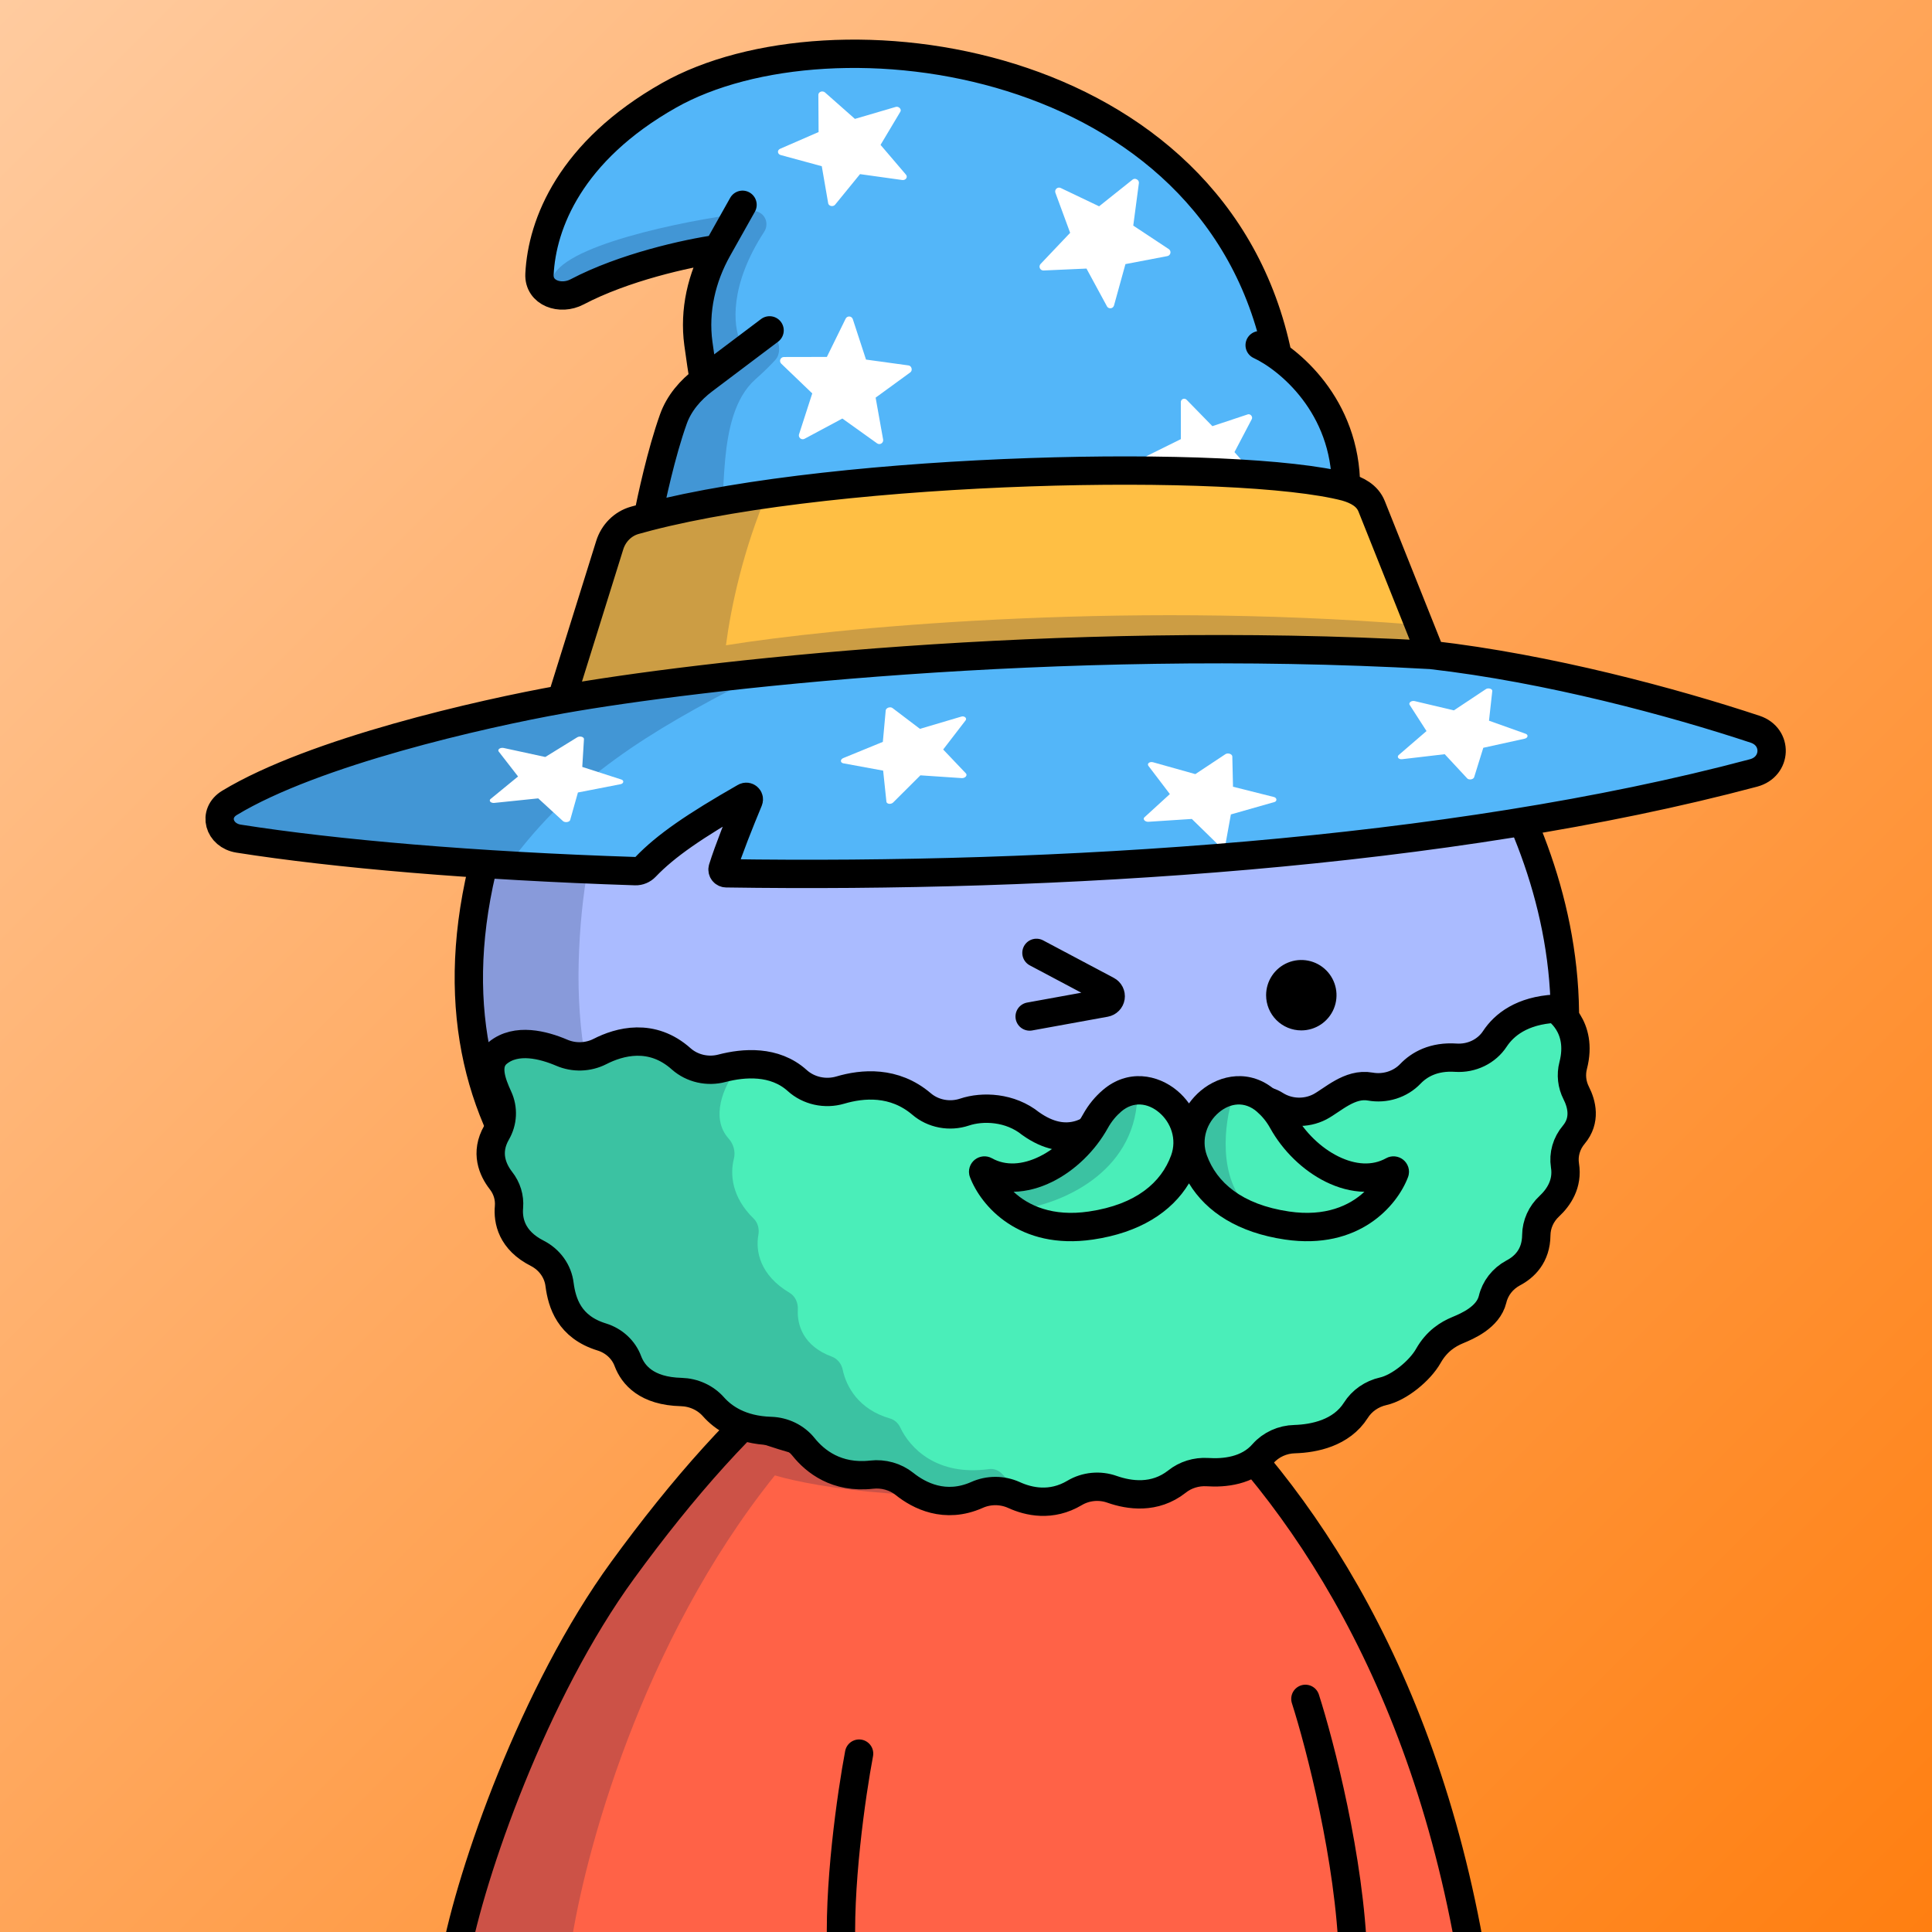<svg
      xmlns="http://www.w3.org/2000/svg"
      preserveAspectRatio="xMidYMin meet"
      fill="none"
      viewBox="0 0 1500 1500"
    >
      <rect x="0" y="0" width="1500" height="1500" fill="#333333" stroke="none"/>
      <g>
      <path fill="url(#prefix__paint0_linear_53_30459)" d="M0 0h1500v1500H0z"/><defs><linearGradient id="prefix__paint0_linear_53_30459" x1="0" y1="0" x2="1500" y2="1500" gradientUnits="userSpaceOnUse">
<stop stop-color="#FFCB9F"/>
<stop offset="1" stop-color="#FF7F11"/>
</linearGradient></defs>
      <g clip-path="url(#clip0_483_586)">
<path d="M773 1011.5C543.4 1029.9 398.667 1353.5 355 1513H1138.5C1075.7 1127 868.667 1017.83 773 1011.5Z" fill="#FF6247"/>
<path d="M962.5 1126C854.1 1166.8 658.333 1130.67 574 1107.5C598 1077.17 671.6 1016.1 774 1014.5C876.4 1012.9 942.333 1088.17 962.5 1126Z" fill="white"/>
<path d="M409.87 1339.62C462.691 1207.98 569.086 1113.24 605.384 1082.33L674 1033.5L749.5 1019.5C701.059 1045.48 674.372 1081.51 639 1120.5L648.5 1131.5L832 1155C723.6 1169.8 633.231 1154.83 601.597 1145.5C497.4 1275.38 453.489 1441.33 443.159 1511H353.699C350.414 1508.73 357.049 1471.27 409.87 1339.62Z" fill="#001647" fill-opacity="0.2"/>
<path d="M353.5 1519.5C365.5 1454.33 414.5 1313.6 483.5 1219C530.101 1155.11 577.468 1101.29 629.141 1059.66C710.278 994.299 826.037 996.323 905.02 1064.27C1000.08 1146.05 1103.44 1290.29 1142.5 1519.5M1013.5 1319C1024.83 1354.33 1048.1 1443.9 1050.5 1519.5M667 1361.5C661.167 1392.33 650.3 1467.1 653.5 1519.5M650.709 1114.61L701.499 1022.5M715.831 1124.68L740.999 1017M779.554 1134.48L776.499 1017M847.516 1137.5L802.499 1017M906.146 1132.43L844.499 1028M583 1106C661.315 1137.44 846.556 1163.72 963 1128.29" stroke="black" stroke-width="22" stroke-linecap="round"/>
</g>
<defs>
<clipPath id="clip0_483_586">
<rect width="1500" height="1500" fill="white"/>
</clipPath>
</defs>
      <g clip-path="url(#clip0_497_1194)">
<path d="M379.667 654.812C432.345 471.574 618.472 401.981 699.114 390.653C740.985 382.718 849.655 375.215 949.364 408.675C980 418.956 1049.88 457.388 1091.92 499.818C1144.47 552.856 1272.97 732.052 1185.05 927.725C1097.12 1123.4 758.414 1092.29 612.749 1051.82C464.472 1010.63 314.48 881.563 379.667 654.812Z" fill="#AABBFF"/>
<path d="M449.293 747.204C454.734 531.068 585.306 432.345 649.911 410C432.292 459.565 365.296 655.455 364 747.204C377.99 984.871 584.496 1053.43 681 1058C601.498 1044.46 443.853 963.339 449.293 747.204Z" fill="#001647" fill-opacity="0.2"/>
<path d="M379.667 654.812C432.345 471.574 618.472 401.981 699.114 390.653C740.985 382.718 849.655 375.215 949.364 408.675C980 418.956 1049.88 457.388 1091.92 499.818C1144.47 552.856 1272.97 732.052 1185.05 927.725C1097.12 1123.4 758.414 1092.29 612.749 1051.82C464.472 1010.63 314.48 881.563 379.667 654.812Z" stroke="black" stroke-width="22" stroke-linecap="round"/>
</g>
<defs>
    <clipPath id="prefix__clip0_299_662"><path fill="#fff" d="M0 0h1500v1500H0z"/></clipPath>
</defs>
      <g clip-path="url(#clip0_624_3473)">
<path d="M1010.33 800C1015.74 800 1021.02 798.397 1025.52 795.394C1030.01 792.39 1033.52 788.121 1035.59 783.127C1037.65 778.132 1038.2 772.637 1037.14 767.334C1036.09 762.032 1033.48 757.162 1029.66 753.339C1025.84 749.517 1020.97 746.913 1015.67 745.859C1010.36 744.804 1004.87 745.345 999.873 747.414C994.879 749.483 990.61 752.986 987.606 757.481C984.603 761.976 983 767.261 983 772.667C983 779.916 985.88 786.868 991.006 791.994C996.132 797.12 1003.08 800 1010.33 800Z" fill="black"/>
<path d="M799.421 789.214L858.141 778.547C859.189 778.352 860.151 777.837 860.895 777.073C861.639 776.309 862.128 775.334 862.294 774.28C862.455 773.224 862.285 772.143 861.808 771.187C861.331 770.234 860.569 769.453 859.628 768.954L804.701 739.807" stroke="black" stroke-width="22" stroke-miterlimit="10" stroke-linecap="round"/>
<path d="M870.88 910.959C896.593 937.099 946.447 937.099 972.167 910.959" stroke="black" stroke-width="22" stroke-miterlimit="10" stroke-linecap="round"/>
</g>
<defs>
<clipPath id="clip0_624_3473">
<rect width="1500" height="1500" fill="white"/>
</clipPath>
</defs>
      <g clip-path="url(#clip0_2507_63)">
<path d="M465.702 816.438C480.86 808.672 506.017 801.608 528.977 822.177C533.144 825.842 538.246 828.431 543.789 829.693C549.333 830.955 555.13 830.848 560.62 829.382C577.275 825.065 601.312 823.004 618.961 838.922C623.315 842.866 628.715 845.635 634.597 846.939C640.479 848.243 646.627 848.034 652.399 846.335C669.555 841.272 694.168 839.009 715.452 857.097C719.883 860.896 725.325 863.492 731.201 864.607C737.076 865.723 743.165 865.316 748.82 863.431C762.912 858.716 784.234 859.512 800.222 872.39C828.365 892.375 848.043 877.733 857.942 868.788C871.772 856.323 893.921 850.386 923.719 862.743C928.011 864.484 911.991 863.591 916.667 863.537C921.342 863.482 925.955 862.503 930.206 860.662C944.415 854.622 967.654 843.804 990.096 857.826C995.145 861.047 1001.04 862.895 1007.13 863.168C1013.23 863.441 1019.29 862.128 1024.64 859.372C1034.51 854.21 1047.89 840.755 1063.77 843.596C1069.43 844.621 1075.27 844.252 1080.74 842.526C1086.21 840.8 1091.12 837.775 1094.99 833.743C1101.9 826.507 1113.11 820.008 1130.46 821.203C1136.43 821.572 1142.39 820.401 1147.71 817.815C1153.02 815.228 1157.49 811.325 1160.63 806.526C1167.76 795.749 1181.5 784.561 1207.55 783.129C1207.55 783.129 1229.44 796.284 1221.41 827.286C1219.56 834.45 1220.39 841.993 1223.78 848.634C1228.07 857.086 1231.34 869.688 1221.88 880.984C1219.07 884.303 1217.01 888.13 1215.83 892.227C1214.65 896.325 1214.38 900.606 1215.03 904.804C1217.37 919.141 1210.09 929.732 1202.94 936.436C1196.53 942.382 1192.88 950.476 1192.78 958.945C1192.64 975.174 1183.45 983.831 1174.71 988.382C1170.7 990.558 1167.21 993.503 1164.47 997.026C1161.74 1000.55 1159.82 1004.57 1158.83 1008.83C1155.33 1022.95 1138.92 1029.71 1131.6 1032.78C1124.28 1035.86 1115.56 1041.1 1108.97 1052.71C1102.39 1064.32 1086.36 1077.38 1073.94 1080.18C1069.52 1081.18 1065.37 1083 1061.71 1085.54C1058.06 1088.08 1054.98 1091.29 1052.67 1094.97C1041.4 1112.69 1020.26 1116.86 1005.2 1117.34C1000.51 1117.44 995.906 1118.49 991.682 1120.41C987.459 1122.33 983.717 1125.07 980.707 1128.46C968.761 1142.24 950.228 1143.81 937.46 1142.95C928.834 1142.41 920.321 1145.07 913.731 1150.35C896.484 1163.89 876.794 1161.03 863.383 1156.3C858.647 1154.62 853.56 1153.99 848.522 1154.47C843.483 1154.96 838.63 1156.53 834.342 1159.08C816.183 1169.89 798.695 1165.99 787.072 1160.66C782.601 1158.66 777.713 1157.62 772.762 1157.63C767.811 1157.64 762.922 1158.69 758.454 1160.7C733.781 1171.63 713.634 1161.25 702.194 1152.09C698.704 1149.31 694.644 1147.24 690.267 1146.01C685.889 1144.77 681.287 1144.4 676.747 1144.91C649.432 1147.99 632.822 1134.53 623.915 1123.46C620.92 1119.72 617.074 1116.66 612.659 1114.5C608.244 1112.34 603.372 1111.14 598.399 1110.99C574.944 1110.28 561.378 1100.62 553.949 1092.25C550.876 1088.77 547.047 1085.94 542.72 1083.96C538.392 1081.97 533.664 1080.89 528.851 1080.76C502.079 1080.08 491.575 1067.57 487.501 1056.82C485.888 1052.44 483.228 1048.47 479.726 1045.22C476.225 1041.96 471.976 1039.51 467.306 1038.05C441.864 1030.28 434.319 1011.5 432.435 997.274C431.827 992.251 429.952 987.44 426.968 983.242C423.983 979.043 419.975 975.58 415.279 973.14C395.013 962.907 392.242 947.513 393.181 937.021C393.779 929.716 391.562 922.456 386.936 916.574C380.535 908.31 374.525 894.994 383.545 879.356C385.957 875.189 387.331 870.559 387.562 865.82C387.793 861.081 386.874 856.356 384.876 852.004C379.713 840.791 376.01 825.969 386.55 817.421C400.856 805.769 421.875 811.236 436.165 817.331C440.825 819.338 445.915 820.302 451.039 820.147C456.163 819.992 461.181 818.723 465.702 816.438Z" fill="#4AEEB9"/>
<path d="M565.801 884.099C551.032 867.741 562.342 843.135 571.001 831.629C565.495 829.957 553.585 826.623 549.992 826.658C545.5 826.701 531.994 823.539 523.458 817.978C514.921 812.417 517.451 816.155 510.447 814.341C503.442 812.527 485.97 812.224 483.973 812.243C481.977 812.263 447.097 818.709 445.6 818.724C444.102 818.738 408.068 808.268 406.567 807.813C405.365 807.448 390.515 817.214 383.24 822.142L383.504 850.822C383.511 851.575 382.995 867.755 382.736 875.751L384.18 924.168L409.529 966.714L433.298 1000.34L465.131 1042.35L492.815 1067.48L524.882 1080.81L589.512 1106.99L630.675 1132.46L669.218 1144.32L719.274 1159.82L761.198 1159.42L799.627 1159.05C791.688 1157.41 783.387 1150.18 778.03 1144.35C775.429 1141.53 771.581 1140.07 767.776 1140.6C727.302 1146.18 706.418 1124.24 698.952 1108.27C697.386 1104.91 694.491 1102.29 690.934 1101.27C666.516 1094.28 656.946 1076.35 654.273 1063.41C653.338 1058.89 650.206 1054.91 645.869 1053.31C623.767 1045.16 618.763 1028.83 619.441 1016.71C619.725 1011.63 617.484 1006.4 613.109 1003.8C589.803 989.959 586.544 971.178 588.801 958.778C589.622 954.265 588.49 949.38 585.204 946.181C567.933 929.37 566.759 911.509 569.796 899.613C571.162 894.262 569.5 888.197 565.801 884.099Z" fill="#001647" fill-opacity="0.2"/>
<path d="M528.978 822.176C506.017 801.608 480.861 808.672 465.702 816.438C461.182 818.722 456.163 819.992 451.04 820.147C445.916 820.302 440.825 819.338 436.165 817.331C421.875 811.236 400.856 805.768 386.55 817.421C376.01 825.969 381.713 840.79 386.877 852.003C388.874 856.355 389.793 861.08 389.562 865.82C389.331 870.559 387.958 875.188 385.545 879.356C376.525 894.993 382.535 908.31 388.936 916.573C393.562 922.456 395.779 929.715 395.181 937.021C394.242 947.513 397.013 962.906 417.279 973.139C421.976 975.579 425.983 979.043 428.968 983.241C431.952 987.439 433.827 992.251 434.435 997.274C436.32 1011.5 441.864 1030.28 467.306 1038.05C471.976 1039.51 476.225 1041.96 479.726 1045.22C483.228 1048.47 485.888 1052.44 487.501 1056.82C491.575 1067.57 502.08 1080.08 528.851 1080.76C533.664 1080.89 538.392 1081.97 542.72 1083.96C547.048 1085.94 550.876 1088.77 553.949 1092.25C561.378 1100.62 574.944 1110.28 598.399 1110.99C603.372 1111.14 608.245 1112.34 612.659 1114.5C617.074 1116.66 620.92 1119.72 623.915 1123.46C632.823 1134.53 649.432 1147.99 676.747 1144.91C681.287 1144.4 685.889 1144.77 690.267 1146.01C694.645 1147.24 698.704 1149.31 702.194 1152.09C713.634 1161.25 733.781 1171.63 758.454 1160.7C762.923 1158.69 767.811 1157.64 772.762 1157.63C777.713 1157.62 782.602 1158.66 787.072 1160.65C798.696 1165.99 816.183 1169.89 834.342 1159.08C838.63 1156.53 843.483 1154.96 848.522 1154.47C853.561 1153.99 858.647 1154.62 863.383 1156.3C876.794 1161.02 896.484 1163.89 913.731 1150.35C920.322 1145.07 928.835 1142.41 937.46 1142.95C950.228 1143.81 968.761 1142.24 980.707 1128.46C983.717 1125.07 987.459 1122.33 991.683 1120.41C995.906 1118.49 1000.51 1117.44 1005.2 1117.34C1020.26 1116.86 1041.4 1112.69 1052.67 1094.97C1054.98 1091.29 1058.06 1088.08 1061.71 1085.54C1065.37 1083 1069.52 1081.18 1073.94 1080.18C1086.36 1077.38 1102.39 1064.32 1108.97 1052.71C1115.56 1041.1 1124.28 1035.86 1131.6 1032.78L1131.8 1032.7C1139.22 1029.59 1155.36 1022.82 1158.83 1008.83C1159.82 1004.57 1161.74 1000.55 1164.48 997.025C1167.21 993.502 1170.7 990.558 1174.71 988.381C1183.45 983.83 1192.64 975.174 1192.78 958.945C1192.88 950.475 1196.53 942.382 1202.94 936.436C1210.09 929.732 1217.37 919.141 1215.03 904.804C1214.38 900.605 1214.65 896.324 1215.83 892.227C1217.01 888.129 1219.07 884.302 1221.88 880.984C1231.34 869.687 1228.07 857.086 1223.78 848.633C1220.39 841.992 1219.56 834.449 1221.41 827.286C1229.44 796.284 1207.55 783.129 1207.55 783.129C1181.5 784.561 1167.76 795.749 1160.63 806.525C1157.49 811.325 1153.02 815.228 1147.71 817.814C1142.39 820.4 1136.43 821.572 1130.46 821.202C1113.11 820.007 1101.9 826.506 1094.99 833.743C1091.12 837.775 1086.21 840.8 1080.74 842.526C1075.28 844.251 1069.43 844.62 1063.77 843.596C1047.89 840.754 1034.51 854.21 1024.65 859.372C1019.29 862.127 1013.23 863.44 1007.13 863.168C1001.04 862.895 995.145 861.047 990.096 857.826C975.888 848.949 959.716 858.434 946.155 868.123C933.956 876.839 919.01 875.415 905.387 869.164C886.22 860.368 868.122 859.612 857.942 868.788C848.043 877.733 828.366 892.375 800.222 872.39C784.234 859.511 762.912 858.716 748.82 863.431C743.166 865.316 737.077 865.722 731.201 864.607C725.325 863.492 719.883 860.896 715.452 857.096C694.168 839.008 669.555 841.271 652.399 846.335C646.627 848.034 640.479 848.242 634.597 846.938C628.715 845.634 623.315 842.866 618.961 838.921C601.313 823.004 577.276 825.064 560.621 829.381C555.13 830.848 549.333 830.955 543.79 829.692C538.246 828.43 533.145 825.841 528.978 822.176Z" stroke="black" stroke-width="22" stroke-miterlimit="10"/>
<path d="M847.684 952.99C796.393 960.533 771.057 930.01 764.065 911.56C763.735 910.688 764.715 909.945 765.529 910.399C794.794 926.75 833.656 903.637 851.184 871.99C854.749 865.552 859.18 860.308 864.102 856.095C892.633 831.676 933.121 867.002 920.263 902.286C911.028 927.625 887.792 947.092 847.684 952.99Z" fill="#4AEEB9"/>
<path d="M999.033 952.99C1050.32 960.533 1075.66 930.01 1082.65 911.56C1082.98 910.688 1082 909.945 1081.19 910.399C1051.92 926.75 1013.06 903.637 995.533 871.99C991.967 865.552 987.536 860.308 982.614 856.095C954.083 831.676 913.595 867.002 926.454 902.286C935.688 927.625 958.924 947.092 999.033 952.99Z" fill="#4AEEB9"/>
<path d="M883 852.5C880.2 911.7 822.5 934.5 794 938.5L769.5 916.5L826.5 903.5L851 878.5L858 857.5L883 852.5Z" fill="#001647" fill-opacity="0.2"/>
<path d="M970 938.5C944.8 914.9 950.833 871.333 957 852.5L940 854.5L924.5 867V897L945 925.5L970 938.5Z" fill="#001647" fill-opacity="0.2"/>
<path fill-rule="evenodd" clip-rule="evenodd" d="M923.129 856.694C920.505 853.024 917.459 849.726 914.113 846.903C898.825 834.009 875.472 829.811 856.267 846.248C850.38 851.286 845.101 857.547 840.878 865.171C833.142 879.14 820.655 891.196 807.203 897.842C793.771 904.478 780.734 905.185 770.211 899.306C765.64 896.752 760.435 897.58 756.925 900.315C753.272 903.161 751.024 908.5 753.096 913.968C761.559 936.297 791.257 970.816 848.601 962.383C884.621 957.086 909.524 941.229 923.129 918.755C936.733 941.229 961.636 957.086 997.656 962.384C1055 970.817 1084.7 936.297 1093.16 913.968C1095.23 908.5 1092.99 903.161 1089.33 900.315C1085.82 897.58 1080.62 896.752 1076.05 899.307C1065.52 905.186 1052.49 904.479 1039.06 897.842C1025.6 891.196 1013.12 879.14 1005.38 865.171C1001.16 857.547 995.878 851.287 989.991 846.248C970.785 829.811 947.433 834.01 932.145 846.904C928.799 849.726 925.753 853.024 923.129 856.694ZM899.929 863.721C891.054 856.236 879.898 854.981 870.572 862.962C866.614 866.35 863.033 870.578 860.124 875.83C850.333 893.508 834.625 908.832 816.948 917.566C807.598 922.186 797.32 925.111 786.94 925.299C798.415 936.011 817.19 944.766 845.401 940.617C882.42 935.173 901.682 917.782 909.245 897.029C913.863 884.357 909.026 871.393 899.929 863.721ZM946.329 863.721C937.232 871.394 932.395 884.358 937.013 897.029C944.576 917.782 963.838 935.174 1000.86 940.618C1029.07 944.766 1047.84 936.011 1059.32 925.299C1048.94 925.111 1038.66 922.186 1029.31 917.566C1011.63 908.832 995.925 893.508 986.134 875.83C983.225 870.578 979.643 866.35 975.686 862.962C966.36 854.981 955.203 856.236 946.329 863.721Z" fill="black"/>
</g>
<defs>
<clipPath id="clip0_2507_63">
<rect width="1500" height="1500" fill="white"/>
</clipPath>
</defs>
      <svg width="1500" height="1500" viewBox="0 0 1500 1500" fill="none" xmlns="http://www.w3.org/2000/svg"></svg>
<g clip-path="url(#clip0_791_1765)">
<path d="M299 577C191.4 605 167.834 632.667 169.5 643L261.5 663L497.5 678.5L573 622.5L564 678.5L763.5 675.5L971.5 667.5C1106 655.333 1374.7 622.3 1373.5 587.5C1372.3 552.7 1196 519 1108 506.5C1103.5 497.333 1091.4 468.3 1079 425.5C1066.6 382.7 1052.17 377.333 1046.5 380L1025.5 311.5L991 272L968 207.5L917.5 133.5C887.333 109.167 807.2 57.9 728 47.5C629 34.5 478.5 79 438.5 140.5C406.5 189.7 415.833 219.667 424.5 228.5L474 214.5L552.5 195.5L535.5 245.5L547.5 294L524 316L509 390.5L478.5 405.5L440.5 540C438.167 540.667 406.6 549 299 577Z" fill="#53B6F9"/>
<path d="M482 401L440 541L623.5 517L893 509L1109 505.5L1063.5 394L1040.5 374L838 360.5L636 374L482 401Z" fill="#FFBF44"/>
<path d="M581 528.5C504 568 444.5 604 395.5 670.5H348.5L176 650.5L173 621L303.5 578L442.5 540.5L480 409L504 402.5L515 356.5L538 304.5L590.775 261.565C594.241 258.744 599.322 259.194 602.24 262.578C605.856 266.773 605.832 275.172 602.106 279.269C598.668 283.05 593.707 288.124 586.5 294.5C570.403 308.739 565.23 333.519 563.032 356.5C561.679 370.639 561.452 384.097 560.5 394L596.5 381C576.924 426.477 567.457 471.784 563.619 501C644.746 487.833 865.4 466.2 1099 485L1105 510.5L882.5 501L624.5 524L561.768 519C561.644 520.827 561.556 522.497 561.5 524L581 528.5Z" fill="#001647" fill-opacity="0.2"/>
<path d="M593.314 179.95C565.986 221.93 569.515 252.972 574.5 264.5L548 285.5L541 264.5L548 217.5L576.355 168.832C579.179 163.984 585.435 162.405 590.222 165.33C595.217 168.383 596.508 175.044 593.314 179.95Z" fill="#001647" fill-opacity="0.2"/>
<path d="M429 222.5C420.6 195.3 517.167 174.167 566.5 167L548 194.5L472 211.5C461.167 226.5 437.4 249.7 429 222.5Z" fill="#001647" fill-opacity="0.2"/>
<path d="M620.377 337.183L630.63 305.444L606.546 282.33C606.122 281.915 605.83 281.384 605.707 280.804C605.585 280.224 605.637 279.621 605.857 279.07C606.077 278.519 606.455 278.046 606.944 277.711C607.433 277.375 608.011 277.192 608.604 277.184L641.977 277.116L656.577 247.387C656.84 246.855 657.255 246.413 657.77 246.117C658.285 245.821 658.875 245.685 659.468 245.725C660.06 245.765 660.627 245.98 661.097 246.342C661.567 246.704 661.919 247.198 662.109 247.76L672.376 279.18L705.425 283.718C707.838 284.051 708.739 287.65 706.772 289.099L679.836 308.726L685.659 341.267C685.761 341.854 685.685 342.457 685.442 343.001C685.2 343.545 684.801 344.004 684.296 344.32C683.792 344.636 683.204 344.795 682.609 344.777C682.014 344.758 681.438 344.563 680.954 344.216L654.012 324.948L624.609 340.698C624.083 340.971 623.489 341.082 622.9 341.018C622.311 340.953 621.754 340.716 621.3 340.335C620.846 339.955 620.514 339.448 620.348 338.88C620.181 338.311 620.186 337.706 620.363 337.14L620.377 337.183Z" fill="white"/>
<path d="M1139.12 604.324L1121.68 585.562L1088.53 589.446C1087.95 589.511 1087.35 589.455 1086.83 589.284C1086.31 589.114 1085.89 588.837 1085.61 588.488C1085.34 588.139 1085.23 587.733 1085.29 587.323C1085.35 586.913 1085.59 586.517 1085.96 586.184L1107.54 567.594L1094.44 547.241C1094.2 546.876 1094.14 546.463 1094.25 546.055C1094.36 545.647 1094.64 545.263 1095.05 544.95C1095.46 544.637 1095.99 544.41 1096.57 544.297C1097.15 544.185 1097.76 544.192 1098.31 544.319L1128.8 551.537L1153.66 535.023C1155.47 533.818 1158.79 534.798 1158.61 536.487L1156.05 559.545L1184.51 569.696C1185.03 569.881 1185.43 570.172 1185.69 570.53C1185.95 570.889 1186.04 571.3 1185.95 571.711C1185.86 572.121 1185.6 572.513 1185.2 572.837C1184.8 573.16 1184.28 573.4 1183.7 573.526L1151.63 580.583L1144.53 603.417C1144.39 603.821 1144.09 604.198 1143.66 604.499C1143.23 604.8 1142.69 605.012 1142.11 605.108C1141.52 605.204 1140.92 605.18 1140.39 605.039C1139.85 604.897 1139.39 604.645 1139.08 604.314L1139.12 604.324Z" fill="white"/>
<path d="M380.906 620.312L402.217 602.851L387.173 583.464C386.911 583.118 386.819 582.728 386.908 582.344C386.997 581.959 387.264 581.597 387.675 581.303C388.085 581.009 388.622 580.796 389.216 580.692C389.809 580.588 390.434 580.597 391.012 580.717L423.365 587.731L448.166 572.432C448.612 572.159 449.173 571.973 449.777 571.899C450.382 571.825 451.003 571.865 451.562 572.015C452.122 572.165 452.594 572.418 452.919 572.742C453.245 573.065 453.409 573.445 453.391 573.833L452.072 595.435L482.46 605.228C484.679 605.945 484.26 608.361 481.836 608.841L448.706 615.284L442.681 636.64C442.569 637.024 442.279 637.382 441.849 637.666C441.419 637.951 440.868 638.151 440.266 638.24C439.664 638.329 439.038 638.303 438.468 638.166C437.898 638.028 437.41 637.786 437.066 637.469L417.874 619.856L383.745 623.381C383.138 623.438 382.522 623.381 381.975 623.217C381.427 623.053 380.973 622.788 380.67 622.457C380.366 622.125 380.227 621.742 380.269 621.355C380.312 620.968 380.534 620.595 380.908 620.283L380.906 620.312Z" fill="white"/>
<path d="M688.207 622.41L685.674 598.316L654.74 592.63C654.193 592.526 653.723 592.297 653.391 591.973C653.059 591.649 652.879 591.245 652.874 590.811C652.869 590.377 653.039 589.933 653.363 589.535C653.687 589.137 654.15 588.804 654.694 588.576L685.437 575.987L687.67 551.542C687.712 551.104 687.928 550.666 688.291 550.284C688.653 549.902 689.146 549.593 689.707 549.395C690.269 549.198 690.872 549.122 691.443 549.176C692.013 549.231 692.524 549.413 692.911 549.701L714.243 565.877L746.426 556.347C748.777 555.652 750.967 557.609 749.7 559.272L732.279 581.913L749.937 600.474C750.252 600.81 750.411 601.223 750.392 601.661C750.374 602.099 750.179 602.542 749.833 602.933C749.488 603.325 749.006 603.647 748.451 603.858C747.895 604.07 747.29 604.162 746.713 604.123L714.596 601.964L693.437 623.06C693.055 623.432 692.549 623.726 691.982 623.907C691.414 624.087 690.811 624.145 690.249 624.073C689.686 624.001 689.19 623.802 688.821 623.502C688.453 623.202 688.229 622.814 688.179 622.387L688.207 622.41Z" fill="white"/>
<path d="M888.545 634.543L908.277 616.51L891.631 594.624C891.34 594.234 891.215 593.804 891.27 593.388C891.326 592.972 891.561 592.59 891.945 592.289C892.329 591.988 892.845 591.781 893.428 591.696C894.01 591.611 894.633 591.651 895.219 591.81L928.047 601.025L951.441 585.52C951.861 585.243 952.404 585.068 953 585.016C953.595 584.964 954.218 585.038 954.788 585.229C955.358 585.42 955.85 585.718 956.202 586.087C956.554 586.456 956.75 586.878 956.765 587.301L957.302 610.817L989.409 618.888C991.68 619.777 991.47 622.394 989.097 622.801L955.65 632.322L951.478 655.342C951.399 655.756 951.142 656.133 950.738 656.423C950.334 656.713 949.802 656.904 949.21 656.972C948.618 657.04 947.992 656.982 947.413 656.805C946.833 656.627 946.326 656.339 945.956 655.976L925.33 635.827L891.637 638.03C891.037 638.063 890.418 637.972 889.859 637.766C889.299 637.56 888.824 637.249 888.494 636.873C888.163 636.497 887.991 636.071 888 635.651C888.009 635.231 888.199 634.834 888.545 634.511L888.545 634.543Z" fill="white"/>
<path d="M859.443 237.838L843.54 208.519L810.192 210.007C809.599 210.029 809.013 209.874 808.509 209.562C808.004 209.251 807.603 208.796 807.357 208.257C807.11 207.718 807.029 207.118 807.123 206.532C807.217 205.947 807.483 205.402 807.886 204.968L830.861 180.761L819.412 149.682C819.209 149.125 819.175 148.519 819.316 147.943C819.457 147.366 819.766 146.844 820.203 146.443C820.641 146.042 821.187 145.78 821.774 145.689C822.361 145.599 822.961 145.685 823.499 145.936L853.328 160.179L879.412 139.385C881.319 137.868 884.546 139.699 884.237 142.122L879.863 175.163L907.437 193.397C907.932 193.728 908.317 194.199 908.543 194.75C908.769 195.301 908.826 195.906 908.707 196.489C908.588 197.073 908.298 197.608 907.873 198.026C907.449 198.444 906.911 198.726 906.326 198.837L873.79 205.048L864.907 237.199C864.742 237.768 864.412 238.275 863.959 238.657C863.506 239.039 862.95 239.278 862.361 239.344C861.773 239.41 861.177 239.301 860.651 239.029C860.124 238.758 859.69 238.336 859.403 237.818L859.443 237.838Z" fill="white"/>
<path d="M923.045 372.01L918.852 367.352L891.221 358.589C890.732 358.429 890.301 358.127 889.983 357.722C889.664 357.317 889.473 356.827 889.434 356.314C889.394 355.801 889.507 355.287 889.759 354.838C890.011 354.389 890.391 354.024 890.85 353.791L916.82 340.931L916.785 312.17C916.786 311.655 916.939 311.151 917.227 310.723C917.514 310.295 917.922 309.962 918.398 309.766C918.875 309.57 919.399 309.52 919.905 309.622C920.41 309.724 920.873 309.973 921.237 310.338L941.292 330.873L968.777 321.725C970.785 321.059 972.868 323.517 971.892 325.4L958.441 351.026L975.465 370.139C975.769 370.558 975.942 371.057 975.962 371.573C975.981 372.09 975.847 372.601 975.575 373.041C975.303 373.481 974.907 373.83 974.436 374.044C973.965 374.258 973.442 374.327 972.932 374.242L944.55 373.572L927.691 373.124C927.386 373.538 926.965 373.853 926.482 374.029C925.998 374.205 925.473 374.233 924.974 374.111C924.474 373.989 924.021 373.722 923.673 373.343C923.325 372.964 923.097 372.49 923.018 371.982L923.045 372.01Z" fill="white"/>
<path d="M643.004 157.825L638.026 129.051L606.085 120.363C605.519 120.204 605.02 119.903 604.65 119.497C604.281 119.092 604.058 118.6 604.01 118.085C603.962 117.569 604.09 117.053 604.379 116.6C604.668 116.148 605.104 115.781 605.633 115.544L635.553 102.516L635.375 73.623C635.374 73.105 635.549 72.599 635.879 72.167C636.208 71.736 636.677 71.4 637.227 71.201C637.776 71.002 638.381 70.949 638.965 71.049C639.549 71.15 640.085 71.398 640.506 71.764L663.758 92.311L695.446 83.006C697.761 82.328 700.177 84.789 699.059 86.684L683.653 112.485L703.417 135.635C703.77 136.053 703.972 136.554 703.997 137.073C704.022 137.592 703.869 138.106 703.558 138.549C703.246 138.992 702.79 139.344 702.248 139.561C701.706 139.778 701.101 139.85 700.512 139.767L667.724 135.193L648.373 158.925C648.023 159.342 647.538 159.66 646.981 159.839C646.424 160.017 645.818 160.048 645.24 159.928C644.663 159.807 644.139 159.54 643.736 159.161C643.332 158.782 643.067 158.307 642.973 157.797L643.004 157.825Z" fill="white"/>
<path d="M436 543C374 554.066 243.717 583.683 178.202 623.338C164.903 631.387 169.893 648.694 185.249 651.111C260.064 662.889 368.269 672.307 493.317 676.356C496.275 676.452 499.123 675.214 501.168 673.074C516.893 656.617 539.363 641.229 578.399 618.904C580.054 617.957 581.976 619.642 581.244 621.403C574.552 637.511 565.609 659.776 561.108 674.239C560.523 676.119 561.905 677.995 563.873 678.025C818.108 681.863 1124.58 663.282 1361.47 600.115C1379.48 595.312 1380.38 572.051 1362.69 566.179C1299.65 545.263 1202.31 518.91 1111 508.5M436 543L473.39 423.262C476.283 414 483.458 406.642 492.792 403.993C496.136 403.043 499.54 402.121 503 401.226M436 543C539.167 524.667 818.6 492.1 1111 508.5M1111 508.5L1064.92 393.067C1061.59 384.724 1053.63 380.554 1045 378.046V378.046M503 401.226C505.922 386.954 513.269 352.099 522.813 325.373C527.224 313.019 535.946 302.895 546.421 295V295M503 401.226C654.609 361.985 960.5 356 1045 378.046M597.5 256.5L546.421 295M546.421 295C545.392 288.83 543.776 278.355 542.197 266.561C538.797 241.156 544.691 215.595 557.25 193.25V193.25M576.5 159L557.25 193.25M557.25 193.25C532.945 196.722 484.281 207.558 448.059 226.61C435.109 233.421 418.133 227.525 418.855 212.91C420.784 173.832 442.766 117.371 519.5 74C646 2.5 944 41.5 992 276.254M978 268C1000.33 278.364 1045 314.884 1045 378.046" stroke="black" stroke-width="22" stroke-linecap="round"/>
</g>
<defs>
<clipPath id="clip0_791_1765">
<rect width="1500" height="1500" fill="white"/>
</clipPath>
</defs>

    </g>
    </svg>
